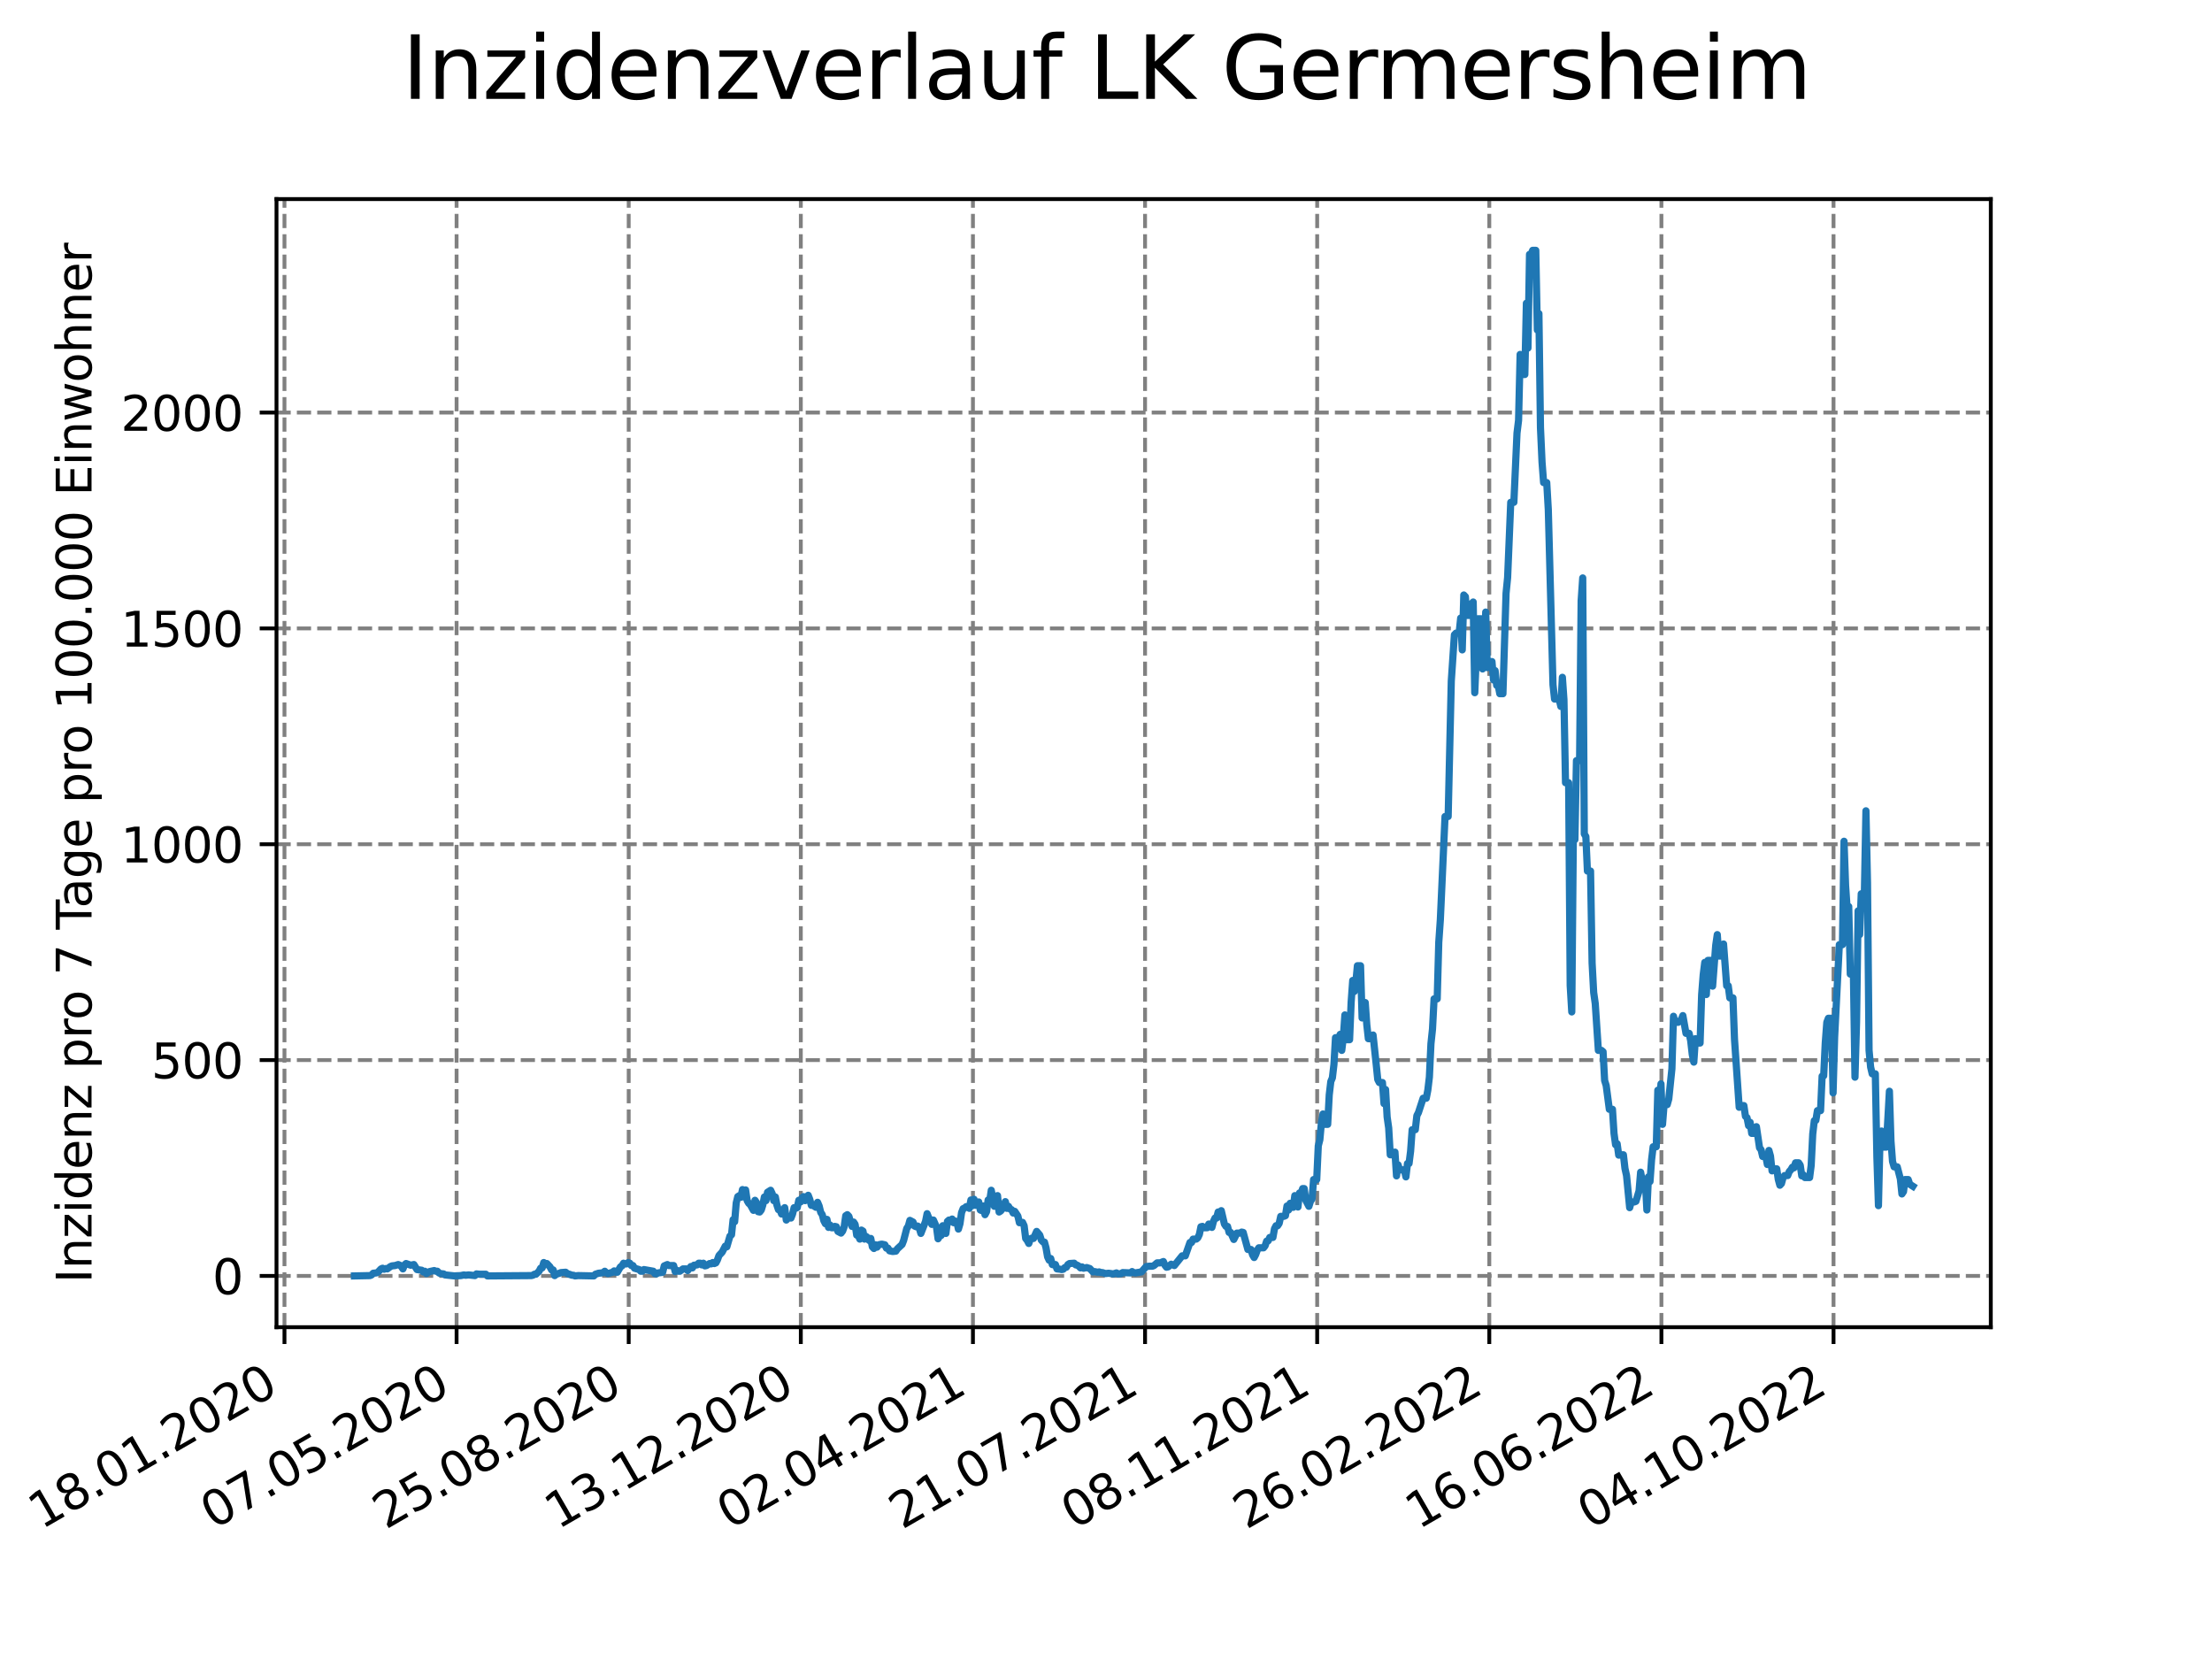 <?xml version="1.0" encoding="utf-8" standalone="no"?>
<!DOCTYPE svg PUBLIC "-//W3C//DTD SVG 1.1//EN"
  "http://www.w3.org/Graphics/SVG/1.1/DTD/svg11.dtd">
<svg xmlns:xlink="http://www.w3.org/1999/xlink" width="460.8pt" height="345.6pt" viewBox="0 0 460.8 345.6" xmlns="http://www.w3.org/2000/svg" version="1.1">
 <defs>
  <style type="text/css">*{stroke-linejoin: round; stroke-linecap: butt}</style>
 </defs>
 <g id="figure_1">
  <g id="patch_1">
   <path d="M 0 345.6 
L 460.8 345.6 
L 460.8 0 
L 0 0 
z
" style="fill: #ffffff"/>
  </g>
  <g id="axes_1">
   <g id="patch_2">
    <path d="M 57.6 276.48 
L 414.72 276.48 
L 414.72 41.472 
L 57.6 41.472 
z
" style="fill: #ffffff"/>
   </g>
   <g id="matplotlib.axis_1">
    <g id="xtick_1">
     <g id="line2d_1">
      <path d="M 59.26 276.48 
L 59.26 41.472 
" clip-path="url(#p99773d4f6b)" style="fill: none; stroke-dasharray: 2.96,1.28; stroke-dashoffset: 0; stroke: #808080; stroke-width: 0.8"/>
     </g>
     <g id="line2d_2">
      <defs>
       <path id="m956a5415ee" d="M 0 0 
L 0 3.5 
" style="stroke: #000000; stroke-width: 0.8"/>
      </defs>
      <g>
       <use xlink:href="#m956a5415ee" x="59.26" y="276.48" style="stroke: #000000; stroke-width: 0.8"/>
      </g>
     </g>
     <g id="text_1">
      <!-- 18.01.2020 -->
      <g transform="translate(8.634 318.689) rotate(-30) scale(0.1 -0.1)">
       <defs>
        <path id="DejaVuSans-31" d="M 794 531 
L 1825 531 
L 1825 4091 
L 703 3866 
L 703 4441 
L 1819 4666 
L 2450 4666 
L 2450 531 
L 3481 531 
L 3481 0 
L 794 0 
L 794 531 
z
" transform="scale(0.016)"/>
        <path id="DejaVuSans-38" d="M 2034 2216 
Q 1584 2216 1326 1975 
Q 1069 1734 1069 1313 
Q 1069 891 1326 650 
Q 1584 409 2034 409 
Q 2484 409 2743 651 
Q 3003 894 3003 1313 
Q 3003 1734 2745 1975 
Q 2488 2216 2034 2216 
z
M 1403 2484 
Q 997 2584 770 2862 
Q 544 3141 544 3541 
Q 544 4100 942 4425 
Q 1341 4750 2034 4750 
Q 2731 4750 3128 4425 
Q 3525 4100 3525 3541 
Q 3525 3141 3298 2862 
Q 3072 2584 2669 2484 
Q 3125 2378 3379 2068 
Q 3634 1759 3634 1313 
Q 3634 634 3220 271 
Q 2806 -91 2034 -91 
Q 1263 -91 848 271 
Q 434 634 434 1313 
Q 434 1759 690 2068 
Q 947 2378 1403 2484 
z
M 1172 3481 
Q 1172 3119 1398 2916 
Q 1625 2713 2034 2713 
Q 2441 2713 2670 2916 
Q 2900 3119 2900 3481 
Q 2900 3844 2670 4047 
Q 2441 4250 2034 4250 
Q 1625 4250 1398 4047 
Q 1172 3844 1172 3481 
z
" transform="scale(0.016)"/>
        <path id="DejaVuSans-2e" d="M 684 794 
L 1344 794 
L 1344 0 
L 684 0 
L 684 794 
z
" transform="scale(0.016)"/>
        <path id="DejaVuSans-30" d="M 2034 4250 
Q 1547 4250 1301 3770 
Q 1056 3291 1056 2328 
Q 1056 1369 1301 889 
Q 1547 409 2034 409 
Q 2525 409 2770 889 
Q 3016 1369 3016 2328 
Q 3016 3291 2770 3770 
Q 2525 4250 2034 4250 
z
M 2034 4750 
Q 2819 4750 3233 4129 
Q 3647 3509 3647 2328 
Q 3647 1150 3233 529 
Q 2819 -91 2034 -91 
Q 1250 -91 836 529 
Q 422 1150 422 2328 
Q 422 3509 836 4129 
Q 1250 4750 2034 4750 
z
" transform="scale(0.016)"/>
        <path id="DejaVuSans-32" d="M 1228 531 
L 3431 531 
L 3431 0 
L 469 0 
L 469 531 
Q 828 903 1448 1529 
Q 2069 2156 2228 2338 
Q 2531 2678 2651 2914 
Q 2772 3150 2772 3378 
Q 2772 3750 2511 3984 
Q 2250 4219 1831 4219 
Q 1534 4219 1204 4116 
Q 875 4013 500 3803 
L 500 4441 
Q 881 4594 1212 4672 
Q 1544 4750 1819 4750 
Q 2544 4750 2975 4387 
Q 3406 4025 3406 3419 
Q 3406 3131 3298 2873 
Q 3191 2616 2906 2266 
Q 2828 2175 2409 1742 
Q 1991 1309 1228 531 
z
" transform="scale(0.016)"/>
       </defs>
       <use xlink:href="#DejaVuSans-31"/>
       <use xlink:href="#DejaVuSans-38" x="63.623"/>
       <use xlink:href="#DejaVuSans-2e" x="127.246"/>
       <use xlink:href="#DejaVuSans-30" x="159.033"/>
       <use xlink:href="#DejaVuSans-31" x="222.656"/>
       <use xlink:href="#DejaVuSans-2e" x="286.279"/>
       <use xlink:href="#DejaVuSans-32" x="318.066"/>
       <use xlink:href="#DejaVuSans-30" x="381.689"/>
       <use xlink:href="#DejaVuSans-32" x="445.312"/>
       <use xlink:href="#DejaVuSans-30" x="508.936"/>
      </g>
     </g>
    </g>
    <g id="xtick_2">
     <g id="line2d_3">
      <path d="M 95.115 276.48 
L 95.115 41.472 
" clip-path="url(#p99773d4f6b)" style="fill: none; stroke-dasharray: 2.96,1.28; stroke-dashoffset: 0; stroke: #808080; stroke-width: 0.8"/>
     </g>
     <g id="line2d_4">
      <g>
       <use xlink:href="#m956a5415ee" x="95.115" y="276.48" style="stroke: #000000; stroke-width: 0.8"/>
      </g>
     </g>
     <g id="text_2">
      <!-- 07.05.2020 -->
      <g transform="translate(44.49 318.689) rotate(-30) scale(0.1 -0.1)">
       <defs>
        <path id="DejaVuSans-37" d="M 525 4666 
L 3525 4666 
L 3525 4397 
L 1831 0 
L 1172 0 
L 2766 4134 
L 525 4134 
L 525 4666 
z
" transform="scale(0.016)"/>
        <path id="DejaVuSans-35" d="M 691 4666 
L 3169 4666 
L 3169 4134 
L 1269 4134 
L 1269 2991 
Q 1406 3038 1543 3061 
Q 1681 3084 1819 3084 
Q 2600 3084 3056 2656 
Q 3513 2228 3513 1497 
Q 3513 744 3044 326 
Q 2575 -91 1722 -91 
Q 1428 -91 1123 -41 
Q 819 9 494 109 
L 494 744 
Q 775 591 1075 516 
Q 1375 441 1709 441 
Q 2250 441 2565 725 
Q 2881 1009 2881 1497 
Q 2881 1984 2565 2268 
Q 2250 2553 1709 2553 
Q 1456 2553 1204 2497 
Q 953 2441 691 2322 
L 691 4666 
z
" transform="scale(0.016)"/>
       </defs>
       <use xlink:href="#DejaVuSans-30"/>
       <use xlink:href="#DejaVuSans-37" x="63.623"/>
       <use xlink:href="#DejaVuSans-2e" x="127.246"/>
       <use xlink:href="#DejaVuSans-30" x="159.033"/>
       <use xlink:href="#DejaVuSans-35" x="222.656"/>
       <use xlink:href="#DejaVuSans-2e" x="286.279"/>
       <use xlink:href="#DejaVuSans-32" x="318.066"/>
       <use xlink:href="#DejaVuSans-30" x="381.689"/>
       <use xlink:href="#DejaVuSans-32" x="445.312"/>
       <use xlink:href="#DejaVuSans-30" x="508.936"/>
      </g>
     </g>
    </g>
    <g id="xtick_3">
     <g id="line2d_5">
      <path d="M 130.971 276.48 
L 130.971 41.472 
" clip-path="url(#p99773d4f6b)" style="fill: none; stroke-dasharray: 2.96,1.28; stroke-dashoffset: 0; stroke: #808080; stroke-width: 0.8"/>
     </g>
     <g id="line2d_6">
      <g>
       <use xlink:href="#m956a5415ee" x="130.971" y="276.48" style="stroke: #000000; stroke-width: 0.8"/>
      </g>
     </g>
     <g id="text_3">
      <!-- 25.08.2020 -->
      <g transform="translate(80.345 318.689) rotate(-30) scale(0.1 -0.1)">
       <use xlink:href="#DejaVuSans-32"/>
       <use xlink:href="#DejaVuSans-35" x="63.623"/>
       <use xlink:href="#DejaVuSans-2e" x="127.246"/>
       <use xlink:href="#DejaVuSans-30" x="159.033"/>
       <use xlink:href="#DejaVuSans-38" x="222.656"/>
       <use xlink:href="#DejaVuSans-2e" x="286.279"/>
       <use xlink:href="#DejaVuSans-32" x="318.066"/>
       <use xlink:href="#DejaVuSans-30" x="381.689"/>
       <use xlink:href="#DejaVuSans-32" x="445.312"/>
       <use xlink:href="#DejaVuSans-30" x="508.936"/>
      </g>
     </g>
    </g>
    <g id="xtick_4">
     <g id="line2d_7">
      <path d="M 166.826 276.48 
L 166.826 41.472 
" clip-path="url(#p99773d4f6b)" style="fill: none; stroke-dasharray: 2.96,1.28; stroke-dashoffset: 0; stroke: #808080; stroke-width: 0.8"/>
     </g>
     <g id="line2d_8">
      <g>
       <use xlink:href="#m956a5415ee" x="166.826" y="276.48" style="stroke: #000000; stroke-width: 0.8"/>
      </g>
     </g>
     <g id="text_4">
      <!-- 13.12.2020 -->
      <g transform="translate(116.201 318.689) rotate(-30) scale(0.1 -0.1)">
       <defs>
        <path id="DejaVuSans-33" d="M 2597 2516 
Q 3050 2419 3304 2112 
Q 3559 1806 3559 1356 
Q 3559 666 3084 287 
Q 2609 -91 1734 -91 
Q 1441 -91 1130 -33 
Q 819 25 488 141 
L 488 750 
Q 750 597 1062 519 
Q 1375 441 1716 441 
Q 2309 441 2620 675 
Q 2931 909 2931 1356 
Q 2931 1769 2642 2001 
Q 2353 2234 1838 2234 
L 1294 2234 
L 1294 2753 
L 1863 2753 
Q 2328 2753 2575 2939 
Q 2822 3125 2822 3475 
Q 2822 3834 2567 4026 
Q 2313 4219 1838 4219 
Q 1578 4219 1281 4162 
Q 984 4106 628 3988 
L 628 4550 
Q 988 4650 1302 4700 
Q 1616 4750 1894 4750 
Q 2613 4750 3031 4423 
Q 3450 4097 3450 3541 
Q 3450 3153 3228 2886 
Q 3006 2619 2597 2516 
z
" transform="scale(0.016)"/>
       </defs>
       <use xlink:href="#DejaVuSans-31"/>
       <use xlink:href="#DejaVuSans-33" x="63.623"/>
       <use xlink:href="#DejaVuSans-2e" x="127.246"/>
       <use xlink:href="#DejaVuSans-31" x="159.033"/>
       <use xlink:href="#DejaVuSans-32" x="222.656"/>
       <use xlink:href="#DejaVuSans-2e" x="286.279"/>
       <use xlink:href="#DejaVuSans-32" x="318.066"/>
       <use xlink:href="#DejaVuSans-30" x="381.689"/>
       <use xlink:href="#DejaVuSans-32" x="445.312"/>
       <use xlink:href="#DejaVuSans-30" x="508.936"/>
      </g>
     </g>
    </g>
    <g id="xtick_5">
     <g id="line2d_9">
      <path d="M 202.681 276.48 
L 202.681 41.472 
" clip-path="url(#p99773d4f6b)" style="fill: none; stroke-dasharray: 2.96,1.28; stroke-dashoffset: 0; stroke: #808080; stroke-width: 0.8"/>
     </g>
     <g id="line2d_10">
      <g>
       <use xlink:href="#m956a5415ee" x="202.681" y="276.48" style="stroke: #000000; stroke-width: 0.8"/>
      </g>
     </g>
     <g id="text_5">
      <!-- 02.04.2021 -->
      <g transform="translate(152.056 318.689) rotate(-30) scale(0.1 -0.1)">
       <defs>
        <path id="DejaVuSans-34" d="M 2419 4116 
L 825 1625 
L 2419 1625 
L 2419 4116 
z
M 2253 4666 
L 3047 4666 
L 3047 1625 
L 3713 1625 
L 3713 1100 
L 3047 1100 
L 3047 0 
L 2419 0 
L 2419 1100 
L 313 1100 
L 313 1709 
L 2253 4666 
z
" transform="scale(0.016)"/>
       </defs>
       <use xlink:href="#DejaVuSans-30"/>
       <use xlink:href="#DejaVuSans-32" x="63.623"/>
       <use xlink:href="#DejaVuSans-2e" x="127.246"/>
       <use xlink:href="#DejaVuSans-30" x="159.033"/>
       <use xlink:href="#DejaVuSans-34" x="222.656"/>
       <use xlink:href="#DejaVuSans-2e" x="286.279"/>
       <use xlink:href="#DejaVuSans-32" x="318.066"/>
       <use xlink:href="#DejaVuSans-30" x="381.689"/>
       <use xlink:href="#DejaVuSans-32" x="445.312"/>
       <use xlink:href="#DejaVuSans-31" x="508.936"/>
      </g>
     </g>
    </g>
    <g id="xtick_6">
     <g id="line2d_11">
      <path d="M 238.537 276.48 
L 238.537 41.472 
" clip-path="url(#p99773d4f6b)" style="fill: none; stroke-dasharray: 2.96,1.28; stroke-dashoffset: 0; stroke: #808080; stroke-width: 0.8"/>
     </g>
     <g id="line2d_12">
      <g>
       <use xlink:href="#m956a5415ee" x="238.537" y="276.48" style="stroke: #000000; stroke-width: 0.8"/>
      </g>
     </g>
     <g id="text_6">
      <!-- 21.07.2021 -->
      <g transform="translate(187.912 318.689) rotate(-30) scale(0.1 -0.1)">
       <use xlink:href="#DejaVuSans-32"/>
       <use xlink:href="#DejaVuSans-31" x="63.623"/>
       <use xlink:href="#DejaVuSans-2e" x="127.246"/>
       <use xlink:href="#DejaVuSans-30" x="159.033"/>
       <use xlink:href="#DejaVuSans-37" x="222.656"/>
       <use xlink:href="#DejaVuSans-2e" x="286.279"/>
       <use xlink:href="#DejaVuSans-32" x="318.066"/>
       <use xlink:href="#DejaVuSans-30" x="381.689"/>
       <use xlink:href="#DejaVuSans-32" x="445.312"/>
       <use xlink:href="#DejaVuSans-31" x="508.936"/>
      </g>
     </g>
    </g>
    <g id="xtick_7">
     <g id="line2d_13">
      <path d="M 274.392 276.48 
L 274.392 41.472 
" clip-path="url(#p99773d4f6b)" style="fill: none; stroke-dasharray: 2.96,1.28; stroke-dashoffset: 0; stroke: #808080; stroke-width: 0.8"/>
     </g>
     <g id="line2d_14">
      <g>
       <use xlink:href="#m956a5415ee" x="274.392" y="276.48" style="stroke: #000000; stroke-width: 0.8"/>
      </g>
     </g>
     <g id="text_7">
      <!-- 08.11.2021 -->
      <g transform="translate(223.767 318.689) rotate(-30) scale(0.1 -0.1)">
       <use xlink:href="#DejaVuSans-30"/>
       <use xlink:href="#DejaVuSans-38" x="63.623"/>
       <use xlink:href="#DejaVuSans-2e" x="127.246"/>
       <use xlink:href="#DejaVuSans-31" x="159.033"/>
       <use xlink:href="#DejaVuSans-31" x="222.656"/>
       <use xlink:href="#DejaVuSans-2e" x="286.279"/>
       <use xlink:href="#DejaVuSans-32" x="318.066"/>
       <use xlink:href="#DejaVuSans-30" x="381.689"/>
       <use xlink:href="#DejaVuSans-32" x="445.312"/>
       <use xlink:href="#DejaVuSans-31" x="508.936"/>
      </g>
     </g>
    </g>
    <g id="xtick_8">
     <g id="line2d_15">
      <path d="M 310.248 276.48 
L 310.248 41.472 
" clip-path="url(#p99773d4f6b)" style="fill: none; stroke-dasharray: 2.96,1.28; stroke-dashoffset: 0; stroke: #808080; stroke-width: 0.8"/>
     </g>
     <g id="line2d_16">
      <g>
       <use xlink:href="#m956a5415ee" x="310.248" y="276.48" style="stroke: #000000; stroke-width: 0.8"/>
      </g>
     </g>
     <g id="text_8">
      <!-- 26.02.2022 -->
      <g transform="translate(259.622 318.689) rotate(-30) scale(0.1 -0.1)">
       <defs>
        <path id="DejaVuSans-36" d="M 2113 2584 
Q 1688 2584 1439 2293 
Q 1191 2003 1191 1497 
Q 1191 994 1439 701 
Q 1688 409 2113 409 
Q 2538 409 2786 701 
Q 3034 994 3034 1497 
Q 3034 2003 2786 2293 
Q 2538 2584 2113 2584 
z
M 3366 4563 
L 3366 3988 
Q 3128 4100 2886 4159 
Q 2644 4219 2406 4219 
Q 1781 4219 1451 3797 
Q 1122 3375 1075 2522 
Q 1259 2794 1537 2939 
Q 1816 3084 2150 3084 
Q 2853 3084 3261 2657 
Q 3669 2231 3669 1497 
Q 3669 778 3244 343 
Q 2819 -91 2113 -91 
Q 1303 -91 875 529 
Q 447 1150 447 2328 
Q 447 3434 972 4092 
Q 1497 4750 2381 4750 
Q 2619 4750 2861 4703 
Q 3103 4656 3366 4563 
z
" transform="scale(0.016)"/>
       </defs>
       <use xlink:href="#DejaVuSans-32"/>
       <use xlink:href="#DejaVuSans-36" x="63.623"/>
       <use xlink:href="#DejaVuSans-2e" x="127.246"/>
       <use xlink:href="#DejaVuSans-30" x="159.033"/>
       <use xlink:href="#DejaVuSans-32" x="222.656"/>
       <use xlink:href="#DejaVuSans-2e" x="286.279"/>
       <use xlink:href="#DejaVuSans-32" x="318.066"/>
       <use xlink:href="#DejaVuSans-30" x="381.689"/>
       <use xlink:href="#DejaVuSans-32" x="445.312"/>
       <use xlink:href="#DejaVuSans-32" x="508.936"/>
      </g>
     </g>
    </g>
    <g id="xtick_9">
     <g id="line2d_17">
      <path d="M 346.103 276.48 
L 346.103 41.472 
" clip-path="url(#p99773d4f6b)" style="fill: none; stroke-dasharray: 2.96,1.28; stroke-dashoffset: 0; stroke: #808080; stroke-width: 0.8"/>
     </g>
     <g id="line2d_18">
      <g>
       <use xlink:href="#m956a5415ee" x="346.103" y="276.48" style="stroke: #000000; stroke-width: 0.8"/>
      </g>
     </g>
     <g id="text_9">
      <!-- 16.06.2022 -->
      <g transform="translate(295.478 318.689) rotate(-30) scale(0.1 -0.1)">
       <use xlink:href="#DejaVuSans-31"/>
       <use xlink:href="#DejaVuSans-36" x="63.623"/>
       <use xlink:href="#DejaVuSans-2e" x="127.246"/>
       <use xlink:href="#DejaVuSans-30" x="159.033"/>
       <use xlink:href="#DejaVuSans-36" x="222.656"/>
       <use xlink:href="#DejaVuSans-2e" x="286.279"/>
       <use xlink:href="#DejaVuSans-32" x="318.066"/>
       <use xlink:href="#DejaVuSans-30" x="381.689"/>
       <use xlink:href="#DejaVuSans-32" x="445.312"/>
       <use xlink:href="#DejaVuSans-32" x="508.936"/>
      </g>
     </g>
    </g>
    <g id="xtick_10">
     <g id="line2d_19">
      <path d="M 381.958 276.48 
L 381.958 41.472 
" clip-path="url(#p99773d4f6b)" style="fill: none; stroke-dasharray: 2.96,1.28; stroke-dashoffset: 0; stroke: #808080; stroke-width: 0.8"/>
     </g>
     <g id="line2d_20">
      <g>
       <use xlink:href="#m956a5415ee" x="381.958" y="276.48" style="stroke: #000000; stroke-width: 0.8"/>
      </g>
     </g>
     <g id="text_10">
      <!-- 04.10.2022 -->
      <g transform="translate(331.333 318.689) rotate(-30) scale(0.1 -0.1)">
       <use xlink:href="#DejaVuSans-30"/>
       <use xlink:href="#DejaVuSans-34" x="63.623"/>
       <use xlink:href="#DejaVuSans-2e" x="127.246"/>
       <use xlink:href="#DejaVuSans-31" x="159.033"/>
       <use xlink:href="#DejaVuSans-30" x="222.656"/>
       <use xlink:href="#DejaVuSans-2e" x="286.279"/>
       <use xlink:href="#DejaVuSans-32" x="318.066"/>
       <use xlink:href="#DejaVuSans-30" x="381.689"/>
       <use xlink:href="#DejaVuSans-32" x="445.312"/>
       <use xlink:href="#DejaVuSans-32" x="508.936"/>
      </g>
     </g>
    </g>
   </g>
   <g id="matplotlib.axis_2">
    <g id="ytick_1">
     <g id="line2d_21">
      <path d="M 57.6 265.798 
L 414.72 265.798 
" clip-path="url(#p99773d4f6b)" style="fill: none; stroke-dasharray: 2.96,1.28; stroke-dashoffset: 0; stroke: #808080; stroke-width: 0.8"/>
     </g>
     <g id="line2d_22">
      <defs>
       <path id="m555f135c53" d="M 0 0 
L -3.5 0 
" style="stroke: #000000; stroke-width: 0.8"/>
      </defs>
      <g>
       <use xlink:href="#m555f135c53" x="57.6" y="265.798" style="stroke: #000000; stroke-width: 0.8"/>
      </g>
     </g>
     <g id="text_11">
      <!-- 0 -->
      <g transform="translate(44.237 269.597) scale(0.1 -0.1)">
       <use xlink:href="#DejaVuSans-30"/>
      </g>
     </g>
    </g>
    <g id="ytick_2">
     <g id="line2d_23">
      <path d="M 57.6 220.834 
L 414.72 220.834 
" clip-path="url(#p99773d4f6b)" style="fill: none; stroke-dasharray: 2.96,1.28; stroke-dashoffset: 0; stroke: #808080; stroke-width: 0.8"/>
     </g>
     <g id="line2d_24">
      <g>
       <use xlink:href="#m555f135c53" x="57.6" y="220.834" style="stroke: #000000; stroke-width: 0.8"/>
      </g>
     </g>
     <g id="text_12">
      <!-- 500 -->
      <g transform="translate(31.512 224.633) scale(0.1 -0.1)">
       <use xlink:href="#DejaVuSans-35"/>
       <use xlink:href="#DejaVuSans-30" x="63.623"/>
       <use xlink:href="#DejaVuSans-30" x="127.246"/>
      </g>
     </g>
    </g>
    <g id="ytick_3">
     <g id="line2d_25">
      <path d="M 57.6 175.87 
L 414.72 175.87 
" clip-path="url(#p99773d4f6b)" style="fill: none; stroke-dasharray: 2.96,1.28; stroke-dashoffset: 0; stroke: #808080; stroke-width: 0.8"/>
     </g>
     <g id="line2d_26">
      <g>
       <use xlink:href="#m555f135c53" x="57.6" y="175.87" style="stroke: #000000; stroke-width: 0.8"/>
      </g>
     </g>
     <g id="text_13">
      <!-- 1000 -->
      <g transform="translate(25.15 179.669) scale(0.1 -0.1)">
       <use xlink:href="#DejaVuSans-31"/>
       <use xlink:href="#DejaVuSans-30" x="63.623"/>
       <use xlink:href="#DejaVuSans-30" x="127.246"/>
       <use xlink:href="#DejaVuSans-30" x="190.869"/>
      </g>
     </g>
    </g>
    <g id="ytick_4">
     <g id="line2d_27">
      <path d="M 57.6 130.906 
L 414.72 130.906 
" clip-path="url(#p99773d4f6b)" style="fill: none; stroke-dasharray: 2.96,1.28; stroke-dashoffset: 0; stroke: #808080; stroke-width: 0.8"/>
     </g>
     <g id="line2d_28">
      <g>
       <use xlink:href="#m555f135c53" x="57.6" y="130.906" style="stroke: #000000; stroke-width: 0.8"/>
      </g>
     </g>
     <g id="text_14">
      <!-- 1500 -->
      <g transform="translate(25.15 134.706) scale(0.1 -0.1)">
       <use xlink:href="#DejaVuSans-31"/>
       <use xlink:href="#DejaVuSans-35" x="63.623"/>
       <use xlink:href="#DejaVuSans-30" x="127.246"/>
       <use xlink:href="#DejaVuSans-30" x="190.869"/>
      </g>
     </g>
    </g>
    <g id="ytick_5">
     <g id="line2d_29">
      <path d="M 57.6 85.943 
L 414.72 85.943 
" clip-path="url(#p99773d4f6b)" style="fill: none; stroke-dasharray: 2.96,1.28; stroke-dashoffset: 0; stroke: #808080; stroke-width: 0.8"/>
     </g>
     <g id="line2d_30">
      <g>
       <use xlink:href="#m555f135c53" x="57.6" y="85.943" style="stroke: #000000; stroke-width: 0.8"/>
      </g>
     </g>
     <g id="text_15">
      <!-- 2000 -->
      <g transform="translate(25.15 89.742) scale(0.1 -0.1)">
       <use xlink:href="#DejaVuSans-32"/>
       <use xlink:href="#DejaVuSans-30" x="63.623"/>
       <use xlink:href="#DejaVuSans-30" x="127.246"/>
       <use xlink:href="#DejaVuSans-30" x="190.869"/>
      </g>
     </g>
    </g>
    <g id="text_16">
     <!-- Inzidenz pro 7 Tage pro 100.000 Einwohner -->
     <g transform="translate(19.07 267.301) rotate(-90) scale(0.1 -0.1)">
      <defs>
       <path id="DejaVuSans-49" d="M 628 4666 
L 1259 4666 
L 1259 0 
L 628 0 
L 628 4666 
z
" transform="scale(0.016)"/>
       <path id="DejaVuSans-6e" d="M 3513 2113 
L 3513 0 
L 2938 0 
L 2938 2094 
Q 2938 2591 2744 2837 
Q 2550 3084 2163 3084 
Q 1697 3084 1428 2787 
Q 1159 2491 1159 1978 
L 1159 0 
L 581 0 
L 581 3500 
L 1159 3500 
L 1159 2956 
Q 1366 3272 1645 3428 
Q 1925 3584 2291 3584 
Q 2894 3584 3203 3211 
Q 3513 2838 3513 2113 
z
" transform="scale(0.016)"/>
       <path id="DejaVuSans-7a" d="M 353 3500 
L 3084 3500 
L 3084 2975 
L 922 459 
L 3084 459 
L 3084 0 
L 275 0 
L 275 525 
L 2438 3041 
L 353 3041 
L 353 3500 
z
" transform="scale(0.016)"/>
       <path id="DejaVuSans-69" d="M 603 3500 
L 1178 3500 
L 1178 0 
L 603 0 
L 603 3500 
z
M 603 4863 
L 1178 4863 
L 1178 4134 
L 603 4134 
L 603 4863 
z
" transform="scale(0.016)"/>
       <path id="DejaVuSans-64" d="M 2906 2969 
L 2906 4863 
L 3481 4863 
L 3481 0 
L 2906 0 
L 2906 525 
Q 2725 213 2448 61 
Q 2172 -91 1784 -91 
Q 1150 -91 751 415 
Q 353 922 353 1747 
Q 353 2572 751 3078 
Q 1150 3584 1784 3584 
Q 2172 3584 2448 3432 
Q 2725 3281 2906 2969 
z
M 947 1747 
Q 947 1113 1208 752 
Q 1469 391 1925 391 
Q 2381 391 2643 752 
Q 2906 1113 2906 1747 
Q 2906 2381 2643 2742 
Q 2381 3103 1925 3103 
Q 1469 3103 1208 2742 
Q 947 2381 947 1747 
z
" transform="scale(0.016)"/>
       <path id="DejaVuSans-65" d="M 3597 1894 
L 3597 1613 
L 953 1613 
Q 991 1019 1311 708 
Q 1631 397 2203 397 
Q 2534 397 2845 478 
Q 3156 559 3463 722 
L 3463 178 
Q 3153 47 2828 -22 
Q 2503 -91 2169 -91 
Q 1331 -91 842 396 
Q 353 884 353 1716 
Q 353 2575 817 3079 
Q 1281 3584 2069 3584 
Q 2775 3584 3186 3129 
Q 3597 2675 3597 1894 
z
M 3022 2063 
Q 3016 2534 2758 2815 
Q 2500 3097 2075 3097 
Q 1594 3097 1305 2825 
Q 1016 2553 972 2059 
L 3022 2063 
z
" transform="scale(0.016)"/>
       <path id="DejaVuSans-20" transform="scale(0.016)"/>
       <path id="DejaVuSans-70" d="M 1159 525 
L 1159 -1331 
L 581 -1331 
L 581 3500 
L 1159 3500 
L 1159 2969 
Q 1341 3281 1617 3432 
Q 1894 3584 2278 3584 
Q 2916 3584 3314 3078 
Q 3713 2572 3713 1747 
Q 3713 922 3314 415 
Q 2916 -91 2278 -91 
Q 1894 -91 1617 61 
Q 1341 213 1159 525 
z
M 3116 1747 
Q 3116 2381 2855 2742 
Q 2594 3103 2138 3103 
Q 1681 3103 1420 2742 
Q 1159 2381 1159 1747 
Q 1159 1113 1420 752 
Q 1681 391 2138 391 
Q 2594 391 2855 752 
Q 3116 1113 3116 1747 
z
" transform="scale(0.016)"/>
       <path id="DejaVuSans-72" d="M 2631 2963 
Q 2534 3019 2420 3045 
Q 2306 3072 2169 3072 
Q 1681 3072 1420 2755 
Q 1159 2438 1159 1844 
L 1159 0 
L 581 0 
L 581 3500 
L 1159 3500 
L 1159 2956 
Q 1341 3275 1631 3429 
Q 1922 3584 2338 3584 
Q 2397 3584 2469 3576 
Q 2541 3569 2628 3553 
L 2631 2963 
z
" transform="scale(0.016)"/>
       <path id="DejaVuSans-6f" d="M 1959 3097 
Q 1497 3097 1228 2736 
Q 959 2375 959 1747 
Q 959 1119 1226 758 
Q 1494 397 1959 397 
Q 2419 397 2687 759 
Q 2956 1122 2956 1747 
Q 2956 2369 2687 2733 
Q 2419 3097 1959 3097 
z
M 1959 3584 
Q 2709 3584 3137 3096 
Q 3566 2609 3566 1747 
Q 3566 888 3137 398 
Q 2709 -91 1959 -91 
Q 1206 -91 779 398 
Q 353 888 353 1747 
Q 353 2609 779 3096 
Q 1206 3584 1959 3584 
z
" transform="scale(0.016)"/>
       <path id="DejaVuSans-54" d="M -19 4666 
L 3928 4666 
L 3928 4134 
L 2272 4134 
L 2272 0 
L 1638 0 
L 1638 4134 
L -19 4134 
L -19 4666 
z
" transform="scale(0.016)"/>
       <path id="DejaVuSans-61" d="M 2194 1759 
Q 1497 1759 1228 1600 
Q 959 1441 959 1056 
Q 959 750 1161 570 
Q 1363 391 1709 391 
Q 2188 391 2477 730 
Q 2766 1069 2766 1631 
L 2766 1759 
L 2194 1759 
z
M 3341 1997 
L 3341 0 
L 2766 0 
L 2766 531 
Q 2569 213 2275 61 
Q 1981 -91 1556 -91 
Q 1019 -91 701 211 
Q 384 513 384 1019 
Q 384 1609 779 1909 
Q 1175 2209 1959 2209 
L 2766 2209 
L 2766 2266 
Q 2766 2663 2505 2880 
Q 2244 3097 1772 3097 
Q 1472 3097 1187 3025 
Q 903 2953 641 2809 
L 641 3341 
Q 956 3463 1253 3523 
Q 1550 3584 1831 3584 
Q 2591 3584 2966 3190 
Q 3341 2797 3341 1997 
z
" transform="scale(0.016)"/>
       <path id="DejaVuSans-67" d="M 2906 1791 
Q 2906 2416 2648 2759 
Q 2391 3103 1925 3103 
Q 1463 3103 1205 2759 
Q 947 2416 947 1791 
Q 947 1169 1205 825 
Q 1463 481 1925 481 
Q 2391 481 2648 825 
Q 2906 1169 2906 1791 
z
M 3481 434 
Q 3481 -459 3084 -895 
Q 2688 -1331 1869 -1331 
Q 1566 -1331 1297 -1286 
Q 1028 -1241 775 -1147 
L 775 -588 
Q 1028 -725 1275 -790 
Q 1522 -856 1778 -856 
Q 2344 -856 2625 -561 
Q 2906 -266 2906 331 
L 2906 616 
Q 2728 306 2450 153 
Q 2172 0 1784 0 
Q 1141 0 747 490 
Q 353 981 353 1791 
Q 353 2603 747 3093 
Q 1141 3584 1784 3584 
Q 2172 3584 2450 3431 
Q 2728 3278 2906 2969 
L 2906 3500 
L 3481 3500 
L 3481 434 
z
" transform="scale(0.016)"/>
       <path id="DejaVuSans-45" d="M 628 4666 
L 3578 4666 
L 3578 4134 
L 1259 4134 
L 1259 2753 
L 3481 2753 
L 3481 2222 
L 1259 2222 
L 1259 531 
L 3634 531 
L 3634 0 
L 628 0 
L 628 4666 
z
" transform="scale(0.016)"/>
       <path id="DejaVuSans-77" d="M 269 3500 
L 844 3500 
L 1563 769 
L 2278 3500 
L 2956 3500 
L 3675 769 
L 4391 3500 
L 4966 3500 
L 4050 0 
L 3372 0 
L 2619 2869 
L 1863 0 
L 1184 0 
L 269 3500 
z
" transform="scale(0.016)"/>
       <path id="DejaVuSans-68" d="M 3513 2113 
L 3513 0 
L 2938 0 
L 2938 2094 
Q 2938 2591 2744 2837 
Q 2550 3084 2163 3084 
Q 1697 3084 1428 2787 
Q 1159 2491 1159 1978 
L 1159 0 
L 581 0 
L 581 4863 
L 1159 4863 
L 1159 2956 
Q 1366 3272 1645 3428 
Q 1925 3584 2291 3584 
Q 2894 3584 3203 3211 
Q 3513 2838 3513 2113 
z
" transform="scale(0.016)"/>
      </defs>
      <use xlink:href="#DejaVuSans-49"/>
      <use xlink:href="#DejaVuSans-6e" x="29.492"/>
      <use xlink:href="#DejaVuSans-7a" x="92.871"/>
      <use xlink:href="#DejaVuSans-69" x="145.361"/>
      <use xlink:href="#DejaVuSans-64" x="173.145"/>
      <use xlink:href="#DejaVuSans-65" x="236.621"/>
      <use xlink:href="#DejaVuSans-6e" x="298.145"/>
      <use xlink:href="#DejaVuSans-7a" x="361.523"/>
      <use xlink:href="#DejaVuSans-20" x="414.014"/>
      <use xlink:href="#DejaVuSans-70" x="445.801"/>
      <use xlink:href="#DejaVuSans-72" x="509.277"/>
      <use xlink:href="#DejaVuSans-6f" x="548.141"/>
      <use xlink:href="#DejaVuSans-20" x="609.322"/>
      <use xlink:href="#DejaVuSans-37" x="641.109"/>
      <use xlink:href="#DejaVuSans-20" x="704.732"/>
      <use xlink:href="#DejaVuSans-54" x="736.52"/>
      <use xlink:href="#DejaVuSans-61" x="781.104"/>
      <use xlink:href="#DejaVuSans-67" x="842.383"/>
      <use xlink:href="#DejaVuSans-65" x="905.859"/>
      <use xlink:href="#DejaVuSans-20" x="967.383"/>
      <use xlink:href="#DejaVuSans-70" x="999.17"/>
      <use xlink:href="#DejaVuSans-72" x="1062.646"/>
      <use xlink:href="#DejaVuSans-6f" x="1101.51"/>
      <use xlink:href="#DejaVuSans-20" x="1162.691"/>
      <use xlink:href="#DejaVuSans-31" x="1194.479"/>
      <use xlink:href="#DejaVuSans-30" x="1258.102"/>
      <use xlink:href="#DejaVuSans-30" x="1321.725"/>
      <use xlink:href="#DejaVuSans-2e" x="1385.348"/>
      <use xlink:href="#DejaVuSans-30" x="1417.135"/>
      <use xlink:href="#DejaVuSans-30" x="1480.758"/>
      <use xlink:href="#DejaVuSans-30" x="1544.381"/>
      <use xlink:href="#DejaVuSans-20" x="1608.004"/>
      <use xlink:href="#DejaVuSans-45" x="1639.791"/>
      <use xlink:href="#DejaVuSans-69" x="1702.975"/>
      <use xlink:href="#DejaVuSans-6e" x="1730.758"/>
      <use xlink:href="#DejaVuSans-77" x="1794.137"/>
      <use xlink:href="#DejaVuSans-6f" x="1875.924"/>
      <use xlink:href="#DejaVuSans-68" x="1937.105"/>
      <use xlink:href="#DejaVuSans-6e" x="2000.484"/>
      <use xlink:href="#DejaVuSans-65" x="2063.863"/>
      <use xlink:href="#DejaVuSans-72" x="2125.387"/>
     </g>
    </g>
   </g>
   <g id="line2d_31">
    <path d="M 73.833 265.798 
L 77.092 265.728 
L 77.418 265.589 
L 77.744 265.24 
L 78.396 265.17 
L 78.722 265.031 
L 79.374 264.334 
L 79.7 264.195 
L 80.026 264.404 
L 80.352 264.264 
L 80.678 264.334 
L 81.33 263.846 
L 81.656 263.707 
L 82.308 263.637 
L 82.96 263.428 
L 83.286 263.567 
L 83.611 263.846 
L 83.937 264.334 
L 84.263 263.498 
L 84.589 263.219 
L 85.567 263.567 
L 86.219 263.428 
L 86.871 264.473 
L 87.849 264.613 
L 88.175 264.961 
L 88.501 264.822 
L 88.827 265.31 
L 89.479 264.892 
L 90.457 264.683 
L 90.783 264.822 
L 91.109 264.822 
L 91.434 265.17 
L 91.76 265.31 
L 92.412 265.38 
L 92.738 265.589 
L 93.39 265.658 
L 94.042 265.728 
L 94.694 265.798 
L 95.998 265.728 
L 96.65 265.589 
L 96.976 265.658 
L 97.628 265.589 
L 98.28 265.658 
L 98.932 265.728 
L 99.257 265.38 
L 99.909 265.449 
L 101.213 265.449 
L 101.539 265.798 
L 110.666 265.728 
L 110.992 265.658 
L 111.318 265.449 
L 111.644 265.449 
L 112.296 264.822 
L 112.622 264.195 
L 112.948 264.125 
L 113.274 263.01 
L 113.6 263.219 
L 113.926 263.219 
L 114.578 263.916 
L 114.903 264.543 
L 115.229 264.543 
L 115.555 265.728 
L 115.881 265.449 
L 116.533 265.24 
L 116.859 265.101 
L 117.837 265.031 
L 118.163 265.31 
L 118.815 265.519 
L 119.141 265.658 
L 119.467 265.658 
L 119.793 265.798 
L 120.445 265.728 
L 123.704 265.798 
L 124.03 265.449 
L 124.682 265.24 
L 125.334 265.17 
L 125.66 265.101 
L 125.986 264.822 
L 126.312 265.17 
L 126.638 265.31 
L 127.616 265.031 
L 127.942 264.752 
L 128.268 265.031 
L 128.594 265.031 
L 129.246 263.916 
L 129.572 263.707 
L 129.898 263.149 
L 130.224 263.288 
L 130.549 263.288 
L 130.875 263.01 
L 131.201 263.149 
L 131.527 263.637 
L 131.853 263.637 
L 132.179 264.195 
L 133.157 264.473 
L 133.483 264.822 
L 133.809 264.822 
L 134.135 264.473 
L 136.091 264.822 
L 136.417 265.31 
L 136.743 265.38 
L 137.069 265.17 
L 137.721 265.101 
L 138.047 265.031 
L 138.372 263.707 
L 139.024 263.428 
L 139.35 263.637 
L 140.328 263.637 
L 140.654 264.892 
L 140.98 264.613 
L 141.306 264.822 
L 141.632 264.822 
L 142.284 264.334 
L 142.936 264.334 
L 143.262 264.683 
L 143.914 263.846 
L 144.24 264.125 
L 144.566 263.567 
L 145.218 263.498 
L 145.544 263.149 
L 145.87 263.149 
L 146.195 263.498 
L 146.521 263.149 
L 146.847 263.707 
L 147.173 263.637 
L 147.825 263.219 
L 148.151 263.288 
L 148.477 263.01 
L 148.803 263.219 
L 149.129 263.079 
L 149.455 262.452 
L 149.781 261.546 
L 150.433 260.849 
L 151.085 259.594 
L 151.411 259.734 
L 152.063 257.503 
L 152.389 257.224 
L 152.715 254.087 
L 153.041 254.506 
L 153.367 250.602 
L 153.693 249.278 
L 154.018 249.069 
L 154.344 249.417 
L 154.67 247.814 
L 154.996 249.348 
L 155.322 247.884 
L 155.648 250.114 
L 155.974 250.672 
L 156.3 250.951 
L 156.952 252.136 
L 157.278 250.045 
L 157.604 250.533 
L 157.93 252.415 
L 158.256 252.484 
L 158.582 252.066 
L 158.908 251.021 
L 159.234 249.348 
L 159.56 250.114 
L 159.886 248.372 
L 160.538 247.954 
L 160.864 248.651 
L 161.19 250.114 
L 161.516 249.348 
L 161.841 251.021 
L 162.167 251.996 
L 162.493 252.066 
L 162.819 252.903 
L 163.145 252.763 
L 163.471 251.578 
L 163.797 254.157 
L 164.123 253.809 
L 164.449 253.669 
L 164.775 253.739 
L 165.101 252.903 
L 165.427 251.578 
L 165.753 251.718 
L 166.079 251.578 
L 166.405 250.045 
L 166.731 250.393 
L 167.057 249.557 
L 167.383 249.278 
L 167.709 250.114 
L 168.361 248.999 
L 168.687 249.836 
L 169.013 251.09 
L 169.339 251.09 
L 169.99 251.508 
L 170.316 250.463 
L 170.642 251.23 
L 170.968 252.554 
L 171.294 253.042 
L 171.62 254.297 
L 171.946 254.924 
L 172.272 254.018 
L 172.598 255.691 
L 172.924 255.203 
L 173.25 255.76 
L 173.576 255.76 
L 173.902 255.482 
L 174.228 255.551 
L 174.554 256.527 
L 175.206 256.876 
L 175.532 256.457 
L 175.858 255.551 
L 176.184 253.251 
L 176.51 253.042 
L 176.836 253.39 
L 177.487 255.482 
L 177.813 254.575 
L 178.139 255.063 
L 178.465 257.294 
L 178.791 257.364 
L 179.117 258.13 
L 179.443 256.248 
L 179.769 256.457 
L 180.095 258.13 
L 180.421 257.573 
L 180.747 257.852 
L 181.073 258.409 
L 181.399 257.991 
L 181.725 259.734 
L 182.051 260.082 
L 182.377 259.315 
L 182.703 259.803 
L 183.029 259.315 
L 183.681 259.176 
L 184.333 259.315 
L 184.659 260.012 
L 184.985 260.012 
L 185.31 260.57 
L 185.962 260.709 
L 186.614 260.64 
L 186.94 260.152 
L 187.918 259.246 
L 188.244 258.409 
L 188.896 255.9 
L 189.222 255.412 
L 189.548 254.227 
L 190.2 254.575 
L 190.526 255.412 
L 190.852 255.551 
L 191.178 255.412 
L 191.504 255.83 
L 191.83 256.945 
L 192.808 254.436 
L 193.133 252.833 
L 193.459 253.669 
L 193.785 254.087 
L 194.111 255.063 
L 194.437 254.157 
L 195.089 255.621 
L 195.415 258.061 
L 195.741 257.503 
L 196.067 257.364 
L 196.393 255.342 
L 196.719 256.876 
L 197.045 256.945 
L 197.371 254.436 
L 197.697 254.157 
L 198.023 254.506 
L 198.349 253.948 
L 198.675 254.715 
L 199.001 254.366 
L 199.327 254.506 
L 199.653 256.039 
L 199.979 254.924 
L 200.305 252.624 
L 200.631 251.787 
L 200.956 251.648 
L 201.282 251.369 
L 201.608 251.369 
L 201.934 251.718 
L 202.26 249.975 
L 202.586 251.16 
L 202.912 249.836 
L 203.238 251.09 
L 203.564 250.463 
L 203.89 250.393 
L 204.216 252.066 
L 204.542 252.205 
L 204.868 251.23 
L 205.194 253.042 
L 205.52 252.415 
L 205.846 249.975 
L 206.172 250.184 
L 206.498 247.954 
L 207.15 251.299 
L 207.476 250.393 
L 207.802 249.069 
L 208.128 252.484 
L 208.454 252.275 
L 208.779 251.857 
L 209.431 250.323 
L 209.757 251.718 
L 210.083 251.299 
L 210.409 251.857 
L 210.735 251.996 
L 211.061 252.693 
L 211.387 252.345 
L 212.039 253.321 
L 212.365 254.715 
L 213.017 254.645 
L 213.343 255.342 
L 213.669 257.991 
L 213.995 258.409 
L 214.321 259.037 
L 214.647 258.061 
L 214.973 257.921 
L 215.299 257.991 
L 215.951 256.527 
L 216.602 257.294 
L 216.928 258.339 
L 217.254 258.688 
L 217.58 258.758 
L 217.906 259.943 
L 218.232 261.825 
L 218.558 262.522 
L 218.884 262.173 
L 219.21 263.428 
L 219.536 263.498 
L 219.862 263.428 
L 220.188 264.334 
L 220.84 264.404 
L 221.166 264.473 
L 221.492 264.404 
L 221.818 264.055 
L 222.144 263.986 
L 222.47 263.428 
L 222.796 263.219 
L 223.774 263.149 
L 224.1 263.498 
L 224.425 263.567 
L 224.751 263.776 
L 225.077 264.125 
L 225.403 263.916 
L 225.729 264.195 
L 226.381 264.055 
L 227.033 264.264 
L 227.685 264.961 
L 228.011 264.892 
L 228.663 265.031 
L 228.989 264.961 
L 229.315 265.101 
L 229.641 265.101 
L 230.293 265.31 
L 230.945 265.24 
L 231.923 265.38 
L 232.574 265.17 
L 232.9 265.38 
L 233.552 265.31 
L 233.878 265.101 
L 235.508 265.17 
L 235.834 264.892 
L 236.16 265.101 
L 236.486 265.17 
L 237.79 264.961 
L 238.768 263.846 
L 239.42 263.776 
L 240.072 263.776 
L 240.397 263.637 
L 241.049 263.079 
L 241.701 263.079 
L 242.353 262.801 
L 242.679 263.567 
L 243.005 263.986 
L 243.331 263.916 
L 243.983 263.358 
L 244.635 263.637 
L 246.265 261.616 
L 246.917 261.616 
L 247.895 258.827 
L 248.22 258.827 
L 248.546 258.13 
L 249.198 258.13 
L 249.524 257.852 
L 249.85 257.154 
L 250.176 255.551 
L 250.502 255.482 
L 250.828 255.76 
L 251.48 255.76 
L 251.806 254.994 
L 252.132 255.482 
L 252.458 255.691 
L 252.784 254.436 
L 253.11 253.739 
L 253.436 253.739 
L 253.762 252.484 
L 254.088 253.39 
L 254.414 252.205 
L 255.066 254.994 
L 255.392 255.482 
L 255.718 255.482 
L 256.043 256.736 
L 256.369 256.736 
L 257.021 258.2 
L 257.673 256.876 
L 258.325 256.876 
L 258.651 256.667 
L 258.977 256.736 
L 259.955 260.291 
L 260.607 260.291 
L 260.933 261.406 
L 261.259 261.964 
L 261.585 261.337 
L 261.911 260.431 
L 262.237 259.943 
L 263.215 259.943 
L 263.541 259.524 
L 263.866 258.549 
L 264.192 258.479 
L 264.518 257.782 
L 265.17 257.782 
L 265.496 255.97 
L 265.822 255.342 
L 266.148 255.342 
L 266.474 254.854 
L 266.8 253.39 
L 267.452 253.39 
L 267.778 253.251 
L 268.104 251.23 
L 268.43 252.066 
L 268.756 250.672 
L 269.082 251.508 
L 269.408 251.508 
L 269.734 249.069 
L 270.06 251.09 
L 270.386 251.439 
L 270.712 248.511 
L 271.038 248.581 
L 271.364 247.605 
L 271.689 247.605 
L 272.015 250.045 
L 272.667 251.299 
L 272.993 250.254 
L 273.319 249.766 
L 273.645 245.723 
L 274.297 245.723 
L 274.623 238.683 
L 274.949 237.428 
L 275.275 233.873 
L 275.601 232.061 
L 275.927 234.222 
L 276.579 234.222 
L 276.905 228.088 
L 277.231 225.3 
L 277.557 224.533 
L 277.883 221.745 
L 278.209 216.168 
L 278.861 216.168 
L 279.187 215.471 
L 279.512 218.817 
L 279.838 216.099 
L 280.164 211.428 
L 280.49 216.587 
L 281.142 216.587 
L 281.468 208.78 
L 281.794 204.249 
L 282.12 206.549 
L 282.446 204.597 
L 282.772 201.182 
L 283.424 201.182 
L 283.75 212.056 
L 284.076 210.801 
L 284.402 208.849 
L 284.728 213.45 
L 285.054 216.377 
L 285.706 216.377 
L 286.032 215.611 
L 286.684 221.675 
L 287.01 224.881 
L 287.335 225.509 
L 287.987 225.509 
L 288.313 229.9 
L 288.639 226.973 
L 288.965 232.688 
L 289.291 234.989 
L 289.617 240.565 
L 290.269 240.565 
L 290.595 240.007 
L 290.921 244.956 
L 291.247 242.656 
L 291.573 243.702 
L 292.551 243.702 
L 292.877 245.165 
L 293.203 242.377 
L 293.529 242.377 
L 293.855 239.798 
L 294.181 235.337 
L 294.833 235.337 
L 295.158 232.409 
L 295.484 231.782 
L 296.462 228.785 
L 297.114 228.785 
L 297.44 227.112 
L 297.766 224.393 
L 298.092 217.423 
L 298.418 214.356 
L 298.744 208.083 
L 299.396 208.083 
L 299.722 196.303 
L 300.048 191.632 
L 301.026 170.094 
L 301.678 170.094 
L 302.33 141.864 
L 302.981 132.244 
L 303.307 131.896 
L 303.959 131.896 
L 304.285 128.759 
L 304.611 135.381 
L 304.937 123.95 
L 305.263 124.298 
L 305.589 128.202 
L 306.241 128.202 
L 306.567 125.762 
L 306.893 125.413 
L 307.219 144.303 
L 307.871 128.899 
L 308.523 128.899 
L 308.849 139.354 
L 309.175 138.587 
L 309.501 127.505 
L 309.827 139.075 
L 310.153 137.821 
L 310.804 137.821 
L 311.13 141.654 
L 311.456 139.703 
L 311.782 142.77 
L 312.108 142.839 
L 312.434 144.512 
L 313.086 144.512 
L 313.738 123.601 
L 314.064 120.325 
L 314.716 104.642 
L 315.368 104.642 
L 316.02 90.213 
L 316.346 87.564 
L 316.672 73.832 
L 316.998 78.014 
L 317.65 78.014 
L 317.976 63.167 
L 318.302 72.508 
L 318.627 52.991 
L 318.953 52.991 
L 319.279 52.154 
L 319.931 52.154 
L 320.257 68.744 
L 320.583 65.328 
L 320.909 89.097 
L 321.235 96.277 
L 321.561 100.529 
L 322.213 100.529 
L 322.539 106.175 
L 323.517 142.63 
L 323.843 145.628 
L 324.495 145.628 
L 324.821 145.767 
L 325.147 147.161 
L 325.473 141.097 
L 325.799 145.767 
L 326.125 163.054 
L 326.776 163.054 
L 327.102 205.294 
L 327.428 210.801 
L 327.754 174.137 
L 328.08 174.903 
L 328.406 158.453 
L 329.058 158.453 
L 329.384 125.135 
L 329.71 120.395 
L 330.036 173.718 
L 330.362 174.276 
L 330.688 181.456 
L 331.34 181.456 
L 331.666 200.624 
L 331.992 206.758 
L 332.318 209.059 
L 332.97 218.817 
L 333.622 218.817 
L 333.948 219.096 
L 334.273 225.091 
L 334.599 226.136 
L 335.251 231.085 
L 335.903 231.085 
L 336.229 236.104 
L 336.555 238.474 
L 336.881 238.265 
L 337.207 240.635 
L 337.859 240.565 
L 338.185 240.565 
L 338.511 243.423 
L 338.837 244.887 
L 339.489 251.578 
L 339.815 250.393 
L 340.467 250.393 
L 340.793 250.254 
L 341.445 248.093 
L 341.771 244.189 
L 342.096 245.932 
L 342.748 245.932 
L 343.074 252.066 
L 343.4 245.165 
L 343.726 246.141 
L 344.052 241.61 
L 344.378 238.892 
L 345.03 238.892 
L 345.356 227.112 
L 345.682 230.527 
L 346.008 225.788 
L 346.334 234.222 
L 346.66 230.109 
L 347.312 230.109 
L 347.638 228.924 
L 348.29 222.651 
L 348.616 211.707 
L 348.942 212.962 
L 349.594 212.962 
L 350.245 212.404 
L 350.571 211.568 
L 351.223 215.262 
L 351.875 215.262 
L 352.201 216.796 
L 352.527 219.654 
L 352.853 221.257 
L 353.179 216.377 
L 353.505 217.284 
L 354.157 217.284 
L 354.483 207.246 
L 354.809 203.064 
L 355.135 200.485 
L 355.461 207.177 
L 355.787 200.067 
L 356.439 200.067 
L 356.765 205.434 
L 357.417 196.93 
L 357.742 194.699 
L 358.068 199.161 
L 358.72 199.161 
L 359.046 196.651 
L 359.698 205.364 
L 360.024 205.364 
L 360.35 207.874 
L 361.002 207.874 
L 361.328 216.517 
L 362.306 230.667 
L 362.632 230.318 
L 363.284 230.318 
L 363.61 232.549 
L 363.936 232.828 
L 364.262 234.501 
L 364.588 233.804 
L 364.914 236.104 
L 365.565 236.104 
L 365.891 234.71 
L 366.543 239.101 
L 366.869 239.519 
L 367.195 240.913 
L 367.847 240.913 
L 368.173 242.586 
L 368.499 239.659 
L 368.825 240.844 
L 369.151 243.911 
L 369.477 243.492 
L 370.129 243.492 
L 370.455 245.723 
L 370.781 246.908 
L 371.107 246.559 
L 371.433 245.374 
L 371.759 244.887 
L 372.411 244.887 
L 372.737 244.05 
L 373.063 243.702 
L 373.388 243.144 
L 373.714 243.283 
L 374.04 242.238 
L 374.692 242.238 
L 375.018 242.726 
L 375.344 244.956 
L 375.67 244.747 
L 375.996 245.305 
L 376.974 245.305 
L 377.3 242.795 
L 377.626 236.243 
L 377.952 233.455 
L 378.278 233.385 
L 378.604 231.364 
L 379.256 231.364 
L 379.582 224.184 
L 379.908 224.115 
L 380.234 217.284 
L 380.56 212.962 
L 380.886 212.126 
L 381.537 212.126 
L 381.863 227.67 
L 382.189 216.029 
L 383.167 196.791 
L 383.819 196.791 
L 384.145 175.252 
L 384.471 184.453 
L 384.797 189.332 
L 385.123 188.844 
L 385.449 202.925 
L 386.101 202.925 
L 386.427 224.393 
L 386.753 212.962 
L 387.079 189.75 
L 387.405 194.699 
L 387.731 186.196 
L 388.383 186.196 
L 388.709 168.909 
L 389.034 183.826 
L 389.36 218.817 
L 389.686 222.302 
L 390.012 223.696 
L 390.664 223.696 
L 390.99 241.053 
L 391.316 251.16 
L 391.642 237.01 
L 391.968 235.616 
L 392.294 238.962 
L 392.946 238.962 
L 393.598 227.321 
L 393.924 237.707 
L 394.25 241.959 
L 394.576 243.074 
L 395.228 243.074 
L 395.88 245.584 
L 396.206 248.72 
L 396.532 248.232 
L 396.857 245.723 
L 397.509 245.723 
L 397.835 246.699 
L 398.487 247.117 
L 398.487 247.117 
" clip-path="url(#p99773d4f6b)" style="fill: none; stroke: #1f77b4; stroke-width: 1.5; stroke-linecap: square"/>
   </g>
   <g id="patch_3">
    <path d="M 57.6 276.48 
L 57.6 41.472 
" style="fill: none; stroke: #000000; stroke-width: 0.8; stroke-linejoin: miter; stroke-linecap: square"/>
   </g>
   <g id="patch_4">
    <path d="M 414.72 276.48 
L 414.72 41.472 
" style="fill: none; stroke: #000000; stroke-width: 0.8; stroke-linejoin: miter; stroke-linecap: square"/>
   </g>
   <g id="patch_5">
    <path d="M 57.6 276.48 
L 414.72 276.48 
" style="fill: none; stroke: #000000; stroke-width: 0.8; stroke-linejoin: miter; stroke-linecap: square"/>
   </g>
   <g id="patch_6">
    <path d="M 57.6 41.472 
L 414.72 41.472 
" style="fill: none; stroke: #000000; stroke-width: 0.8; stroke-linejoin: miter; stroke-linecap: square"/>
   </g>
  </g>
  <g id="text_17">
   <!-- Inzidenzverlauf LK Germersheim -->
   <g transform="translate(83.794 20.589) scale(0.18 -0.18)">
    <defs>
     <path id="DejaVuSans-76" d="M 191 3500 
L 800 3500 
L 1894 563 
L 2988 3500 
L 3597 3500 
L 2284 0 
L 1503 0 
L 191 3500 
z
" transform="scale(0.016)"/>
     <path id="DejaVuSans-6c" d="M 603 4863 
L 1178 4863 
L 1178 0 
L 603 0 
L 603 4863 
z
" transform="scale(0.016)"/>
     <path id="DejaVuSans-75" d="M 544 1381 
L 544 3500 
L 1119 3500 
L 1119 1403 
Q 1119 906 1312 657 
Q 1506 409 1894 409 
Q 2359 409 2629 706 
Q 2900 1003 2900 1516 
L 2900 3500 
L 3475 3500 
L 3475 0 
L 2900 0 
L 2900 538 
Q 2691 219 2414 64 
Q 2138 -91 1772 -91 
Q 1169 -91 856 284 
Q 544 659 544 1381 
z
M 1991 3584 
L 1991 3584 
z
" transform="scale(0.016)"/>
     <path id="DejaVuSans-66" d="M 2375 4863 
L 2375 4384 
L 1825 4384 
Q 1516 4384 1395 4259 
Q 1275 4134 1275 3809 
L 1275 3500 
L 2222 3500 
L 2222 3053 
L 1275 3053 
L 1275 0 
L 697 0 
L 697 3053 
L 147 3053 
L 147 3500 
L 697 3500 
L 697 3744 
Q 697 4328 969 4595 
Q 1241 4863 1831 4863 
L 2375 4863 
z
" transform="scale(0.016)"/>
     <path id="DejaVuSans-4c" d="M 628 4666 
L 1259 4666 
L 1259 531 
L 3531 531 
L 3531 0 
L 628 0 
L 628 4666 
z
" transform="scale(0.016)"/>
     <path id="DejaVuSans-4b" d="M 628 4666 
L 1259 4666 
L 1259 2694 
L 3353 4666 
L 4166 4666 
L 1850 2491 
L 4331 0 
L 3500 0 
L 1259 2247 
L 1259 0 
L 628 0 
L 628 4666 
z
" transform="scale(0.016)"/>
     <path id="DejaVuSans-47" d="M 3809 666 
L 3809 1919 
L 2778 1919 
L 2778 2438 
L 4434 2438 
L 4434 434 
Q 4069 175 3628 42 
Q 3188 -91 2688 -91 
Q 1594 -91 976 548 
Q 359 1188 359 2328 
Q 359 3472 976 4111 
Q 1594 4750 2688 4750 
Q 3144 4750 3555 4637 
Q 3966 4525 4313 4306 
L 4313 3634 
Q 3963 3931 3569 4081 
Q 3175 4231 2741 4231 
Q 1884 4231 1454 3753 
Q 1025 3275 1025 2328 
Q 1025 1384 1454 906 
Q 1884 428 2741 428 
Q 3075 428 3337 486 
Q 3600 544 3809 666 
z
" transform="scale(0.016)"/>
     <path id="DejaVuSans-6d" d="M 3328 2828 
Q 3544 3216 3844 3400 
Q 4144 3584 4550 3584 
Q 5097 3584 5394 3201 
Q 5691 2819 5691 2113 
L 5691 0 
L 5113 0 
L 5113 2094 
Q 5113 2597 4934 2840 
Q 4756 3084 4391 3084 
Q 3944 3084 3684 2787 
Q 3425 2491 3425 1978 
L 3425 0 
L 2847 0 
L 2847 2094 
Q 2847 2600 2669 2842 
Q 2491 3084 2119 3084 
Q 1678 3084 1418 2786 
Q 1159 2488 1159 1978 
L 1159 0 
L 581 0 
L 581 3500 
L 1159 3500 
L 1159 2956 
Q 1356 3278 1631 3431 
Q 1906 3584 2284 3584 
Q 2666 3584 2933 3390 
Q 3200 3197 3328 2828 
z
" transform="scale(0.016)"/>
     <path id="DejaVuSans-73" d="M 2834 3397 
L 2834 2853 
Q 2591 2978 2328 3040 
Q 2066 3103 1784 3103 
Q 1356 3103 1142 2972 
Q 928 2841 928 2578 
Q 928 2378 1081 2264 
Q 1234 2150 1697 2047 
L 1894 2003 
Q 2506 1872 2764 1633 
Q 3022 1394 3022 966 
Q 3022 478 2636 193 
Q 2250 -91 1575 -91 
Q 1294 -91 989 -36 
Q 684 19 347 128 
L 347 722 
Q 666 556 975 473 
Q 1284 391 1588 391 
Q 1994 391 2212 530 
Q 2431 669 2431 922 
Q 2431 1156 2273 1281 
Q 2116 1406 1581 1522 
L 1381 1569 
Q 847 1681 609 1914 
Q 372 2147 372 2553 
Q 372 3047 722 3315 
Q 1072 3584 1716 3584 
Q 2034 3584 2315 3537 
Q 2597 3491 2834 3397 
z
" transform="scale(0.016)"/>
    </defs>
    <use xlink:href="#DejaVuSans-49"/>
    <use xlink:href="#DejaVuSans-6e" x="29.492"/>
    <use xlink:href="#DejaVuSans-7a" x="92.871"/>
    <use xlink:href="#DejaVuSans-69" x="145.361"/>
    <use xlink:href="#DejaVuSans-64" x="173.145"/>
    <use xlink:href="#DejaVuSans-65" x="236.621"/>
    <use xlink:href="#DejaVuSans-6e" x="298.145"/>
    <use xlink:href="#DejaVuSans-7a" x="361.523"/>
    <use xlink:href="#DejaVuSans-76" x="414.014"/>
    <use xlink:href="#DejaVuSans-65" x="473.193"/>
    <use xlink:href="#DejaVuSans-72" x="534.717"/>
    <use xlink:href="#DejaVuSans-6c" x="575.83"/>
    <use xlink:href="#DejaVuSans-61" x="603.613"/>
    <use xlink:href="#DejaVuSans-75" x="664.893"/>
    <use xlink:href="#DejaVuSans-66" x="728.271"/>
    <use xlink:href="#DejaVuSans-20" x="763.477"/>
    <use xlink:href="#DejaVuSans-4c" x="795.264"/>
    <use xlink:href="#DejaVuSans-4b" x="850.977"/>
    <use xlink:href="#DejaVuSans-20" x="916.553"/>
    <use xlink:href="#DejaVuSans-47" x="948.34"/>
    <use xlink:href="#DejaVuSans-65" x="1025.83"/>
    <use xlink:href="#DejaVuSans-72" x="1087.354"/>
    <use xlink:href="#DejaVuSans-6d" x="1126.717"/>
    <use xlink:href="#DejaVuSans-65" x="1224.129"/>
    <use xlink:href="#DejaVuSans-72" x="1285.652"/>
    <use xlink:href="#DejaVuSans-73" x="1326.766"/>
    <use xlink:href="#DejaVuSans-68" x="1378.865"/>
    <use xlink:href="#DejaVuSans-65" x="1442.244"/>
    <use xlink:href="#DejaVuSans-69" x="1503.768"/>
    <use xlink:href="#DejaVuSans-6d" x="1531.551"/>
   </g>
  </g>
 </g>
 <defs>
  <clipPath id="p99773d4f6b">
   <rect x="57.6" y="41.472" width="357.12" height="235.008"/>
  </clipPath>
 </defs>
</svg>
